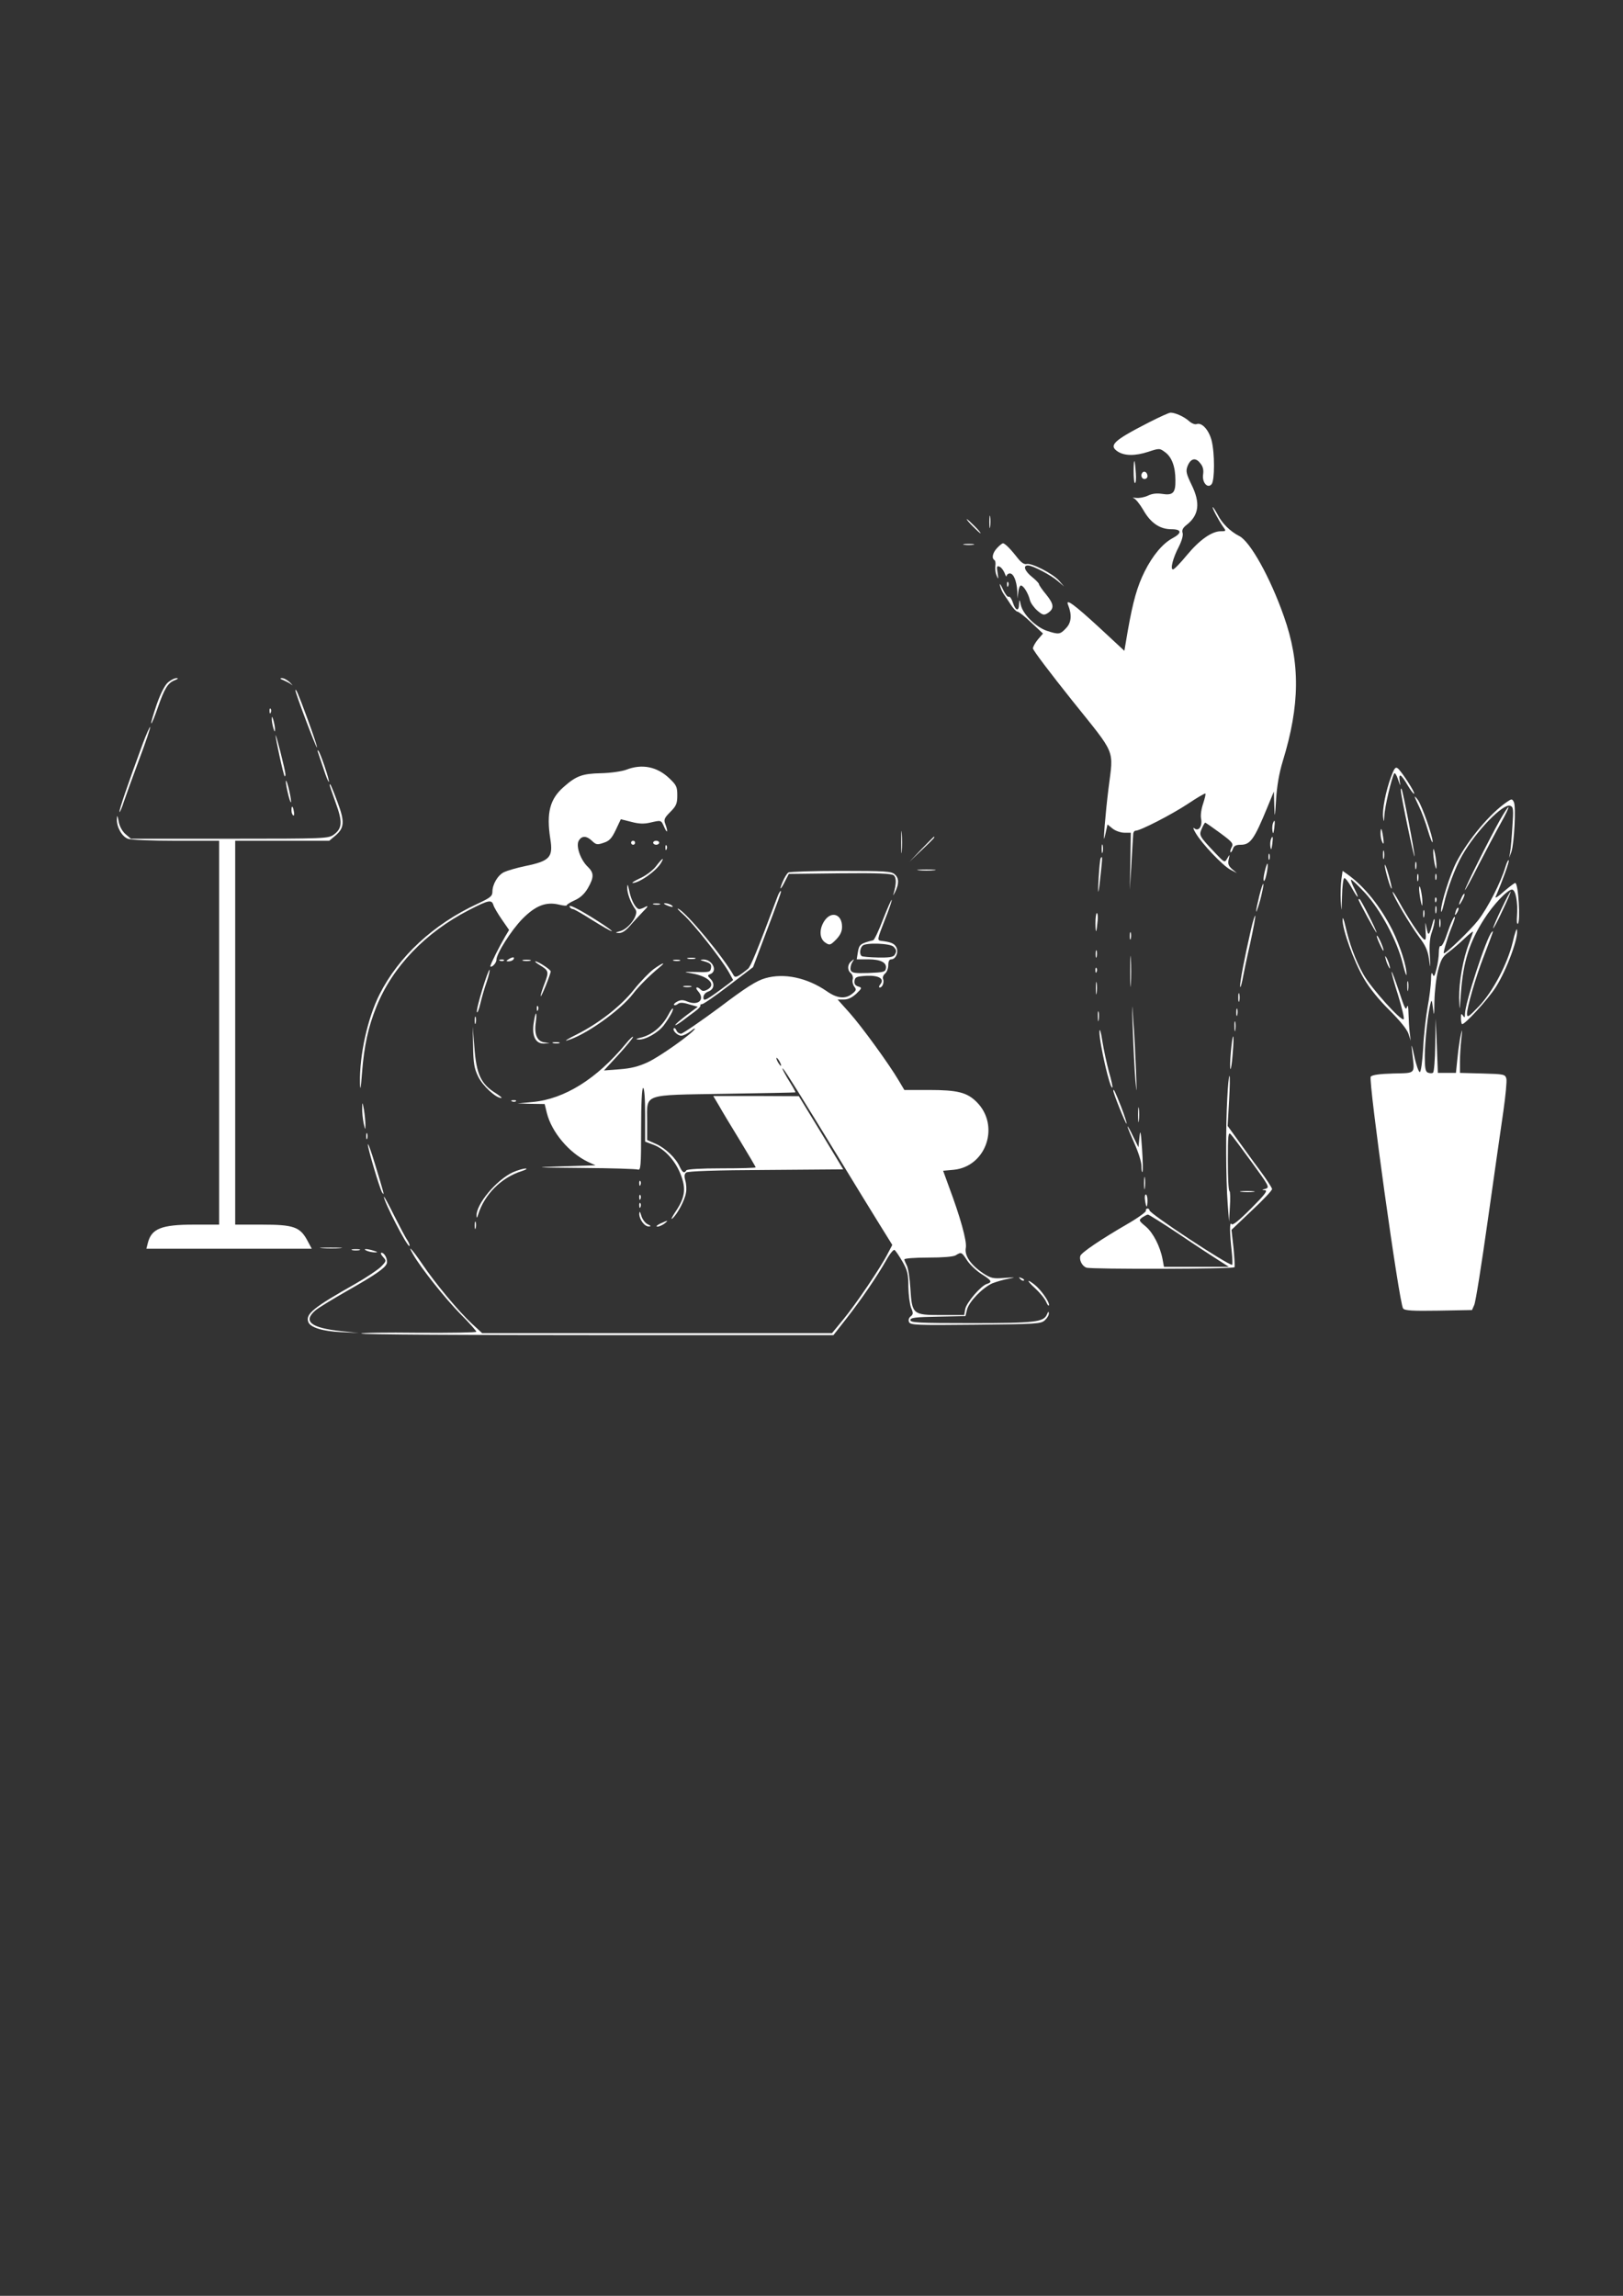 <?xml version="1.0" encoding="UTF-8" standalone="no"?>
<svg
   xmlns:dc="http://purl.org/dc/elements/1.1/"
   xmlns:cc="http://creativecommons.org/ns#"
   xmlns:rdf="http://www.w3.org/1999/02/22-rdf-syntax-ns#"
   xmlns:svg="http://www.w3.org/2000/svg"
   xmlns="http://www.w3.org/2000/svg"
   xmlns:sodipodi="http://sodipodi.sourceforge.net/DTD/sodipodi-0.dtd"
   xmlns:inkscape="http://www.inkscape.org/namespaces/inkscape"
   width="210mm"
   height="297mm"
   viewBox="0 0 210 297"
   version="1.1"
   id="svg8"
   inkscape:version="1.0.1 (0767f8302a, 2020-10-17)"
   sodipodi:docname="room-people.svg">
  <rect x="0" y="0" width="210" height="297" fill="#333333" stroke="none"/>
  <defs
     id="defs2">
    <clipPath
       clipPathUnits="userSpaceOnUse"
       id="clipPath857">
      <path
         d="M 0,0 H 1920 V 1080 H 0 Z"
         id="path855" />
    </clipPath>
    <clipPath
       clipPathUnits="userSpaceOnUse"
       id="clipPath927">
      <path
         d="M 0,0 H 1920 V 1080 H 0 Z"
         id="path925" />
    </clipPath>
    <clipPath
       clipPathUnits="userSpaceOnUse"
       id="clipPath959">
      <path
         d="M 0,0 H 1920 V 1080 H 0 Z"
         id="path957" />
    </clipPath>
    <clipPath
       clipPathUnits="userSpaceOnUse"
       id="clipPath997">
      <path
         d="M 0,0 H 1920 V 1080 H 0 Z"
         id="path995" />
    </clipPath>
    <clipPath
       clipPathUnits="userSpaceOnUse"
       id="clipPath1021">
      <path
         d="M 0,0 H 1920 V 1080 H 0 Z"
         id="path1019" />
    </clipPath>
    <clipPath
       clipPathUnits="userSpaceOnUse"
       id="clipPath1067">
      <path
         d="M 0,0 H 1920 V 1080 H 0 Z"
         id="path1065" />
    </clipPath>
  </defs>
  <sodipodi:namedview
     id="base"
     pagecolor="#ffffff"
     bordercolor="#666666"
     borderopacity="1.0"
     inkscape:pageopacity="0.0"
     inkscape:pageshadow="2"
     inkscape:zoom="0.7"
     inkscape:cx="392.90517"
     inkscape:cy="542.72975"
     inkscape:document-units="mm"
     inkscape:current-layer="layer1"
     inkscape:document-rotation="0"
     showgrid="false"
     inkscape:window-width="1480"
     inkscape:window-height="1023"
     inkscape:window-x="2207"
     inkscape:window-y="36"
     inkscape:window-maximized="0" />
  <g
     inkscape:label="Layer 1"
     inkscape:groupmode="layer"
     id="layer1">
    <g
       transform="matrix(0.026,0,0,-0.026,-63.427,185.985)"
       fill="#000000"
       stroke="none"
       id="g1499"
       style="fill:#ffffff">
      <path
         d="m 8158,5052 c -178,-91 -203,-115 -155,-146 33,-21 85,-22 150,-1 57,19 58,18 85,-2 33,-24 51,-72 51,-139 1,-63 -12,-77 -67,-68 -27,4 -50,1 -70,-9 -17,-8 -43,-13 -59,-11 -15,2 -20,1 -11,-2 9,-3 30,-29 47,-58 36,-64 82,-96 140,-96 52,0 54,-19 5,-45 -48,-26 -98,-85 -138,-165 -37,-74 -58,-148 -84,-295 l -17,-100 -125,116 c -125,115 -170,148 -155,112 20,-50 16,-88 -10,-115 -30,-32 -36,-33 -97,-13 -54,19 -117,81 -128,127 -7,31 -8,31 -9,6 -1,-39 -17,-35 -31,7 -6,19 -16,33 -21,29 -5,-3 -18,14 -29,38 -11,24 -17,32 -14,18 3,-14 12,-34 20,-45 8,-11 24,-35 35,-52 12,-18 26,-33 32,-33 7,-1 38,-25 69,-55 l 58,-54 -25,-29 c -14,-17 -25,-37 -25,-45 0,-9 88,-125 195,-259 222,-277 206,-238 181,-438 -15,-120 -28,-280 -20,-245 3,11 7,30 10,43 l 5,23 26,-21 c 14,-11 40,-20 58,-20 h 32 l -2,-142 -3,-143 8,130 c 4,72 8,138 9,148 0,9 6,17 12,17 23,0 177,79 259,133 46,31 86,54 88,52 3,-2 -3,-25 -11,-50 -9,-26 -14,-59 -10,-76 7,-37 -13,-65 -34,-47 -8,6 -5,-4 7,-24 31,-53 133,-160 171,-181 l 34,-18 -24,20 c -18,16 -22,27 -17,48 6,27 6,27 -7,5 -13,-22 -13,-22 -58,25 -83,88 -83,89 -69,123 7,16 15,30 17,30 3,0 36,-23 74,-51 61,-45 68,-53 58,-71 -6,-11 -8,-22 -6,-25 3,-2 8,5 12,16 5,16 15,21 39,21 48,0 67,27 132,185 l 33,80 2,-70 c 2,-66 3,-64 9,30 4,66 15,131 33,190 86,280 88,489 6,721 -68,194 -168,373 -222,400 -45,23 -86,63 -108,107 -11,20 -22,37 -24,37 -6,0 29,-66 51,-97 16,-22 16,-23 -11,-23 -45,0 -106,-43 -169,-119 -32,-39 -63,-71 -69,-71 -15,0 0,58 29,113 15,30 22,56 19,68 -5,14 1,26 19,40 63,49 70,110 25,201 -26,54 -29,67 -20,91 15,39 40,46 63,16 14,-16 18,-33 15,-55 -7,-40 22,-74 42,-50 16,19 16,155 0,218 -14,53 -49,91 -75,81 -8,-3 -25,4 -37,15 -23,21 -68,42 -92,42 -8,0 -56,-22 -107,-48 z"
         id="path1249"
         style="fill:#ffffff" />
      <path
         d="m 8081,4813 c 0,-35 2,-63 7,-63 4,0 6,21 4,48 -5,75 -10,82 -11,15 z"
         id="path1251"
         style="fill:#ffffff" />
      <path
         d="m 8126,4803 c -12,-12 -6,-33 9,-33 8,0 15,6 15,14 0,17 -14,28 -24,19 z"
         id="path1253"
         style="fill:#ffffff" />
      <path
         d="m 7363,4555 c 0,-27 2,-38 4,-22 2,15 2,37 0,50 -2,12 -4,0 -4,-28 z"
         id="path1255"
         style="fill:#ffffff" />
      <path
         d="m 7280,4535 c 19,-19 36,-35 39,-35 3,0 -10,16 -29,35 -19,19 -36,35 -39,35 -3,0 10,-16 29,-35 z"
         id="path1257"
         style="fill:#ffffff" />
      <path
         d="m 7238,4443 c 12,-2 32,-2 45,0 12,2 2,4 -23,4 -25,0 -35,-2 -22,-4 z"
         id="path1259"
         style="fill:#ffffff" />
      <path
         d="m 7402,4427 c -23,-24 -29,-52 -13,-61 4,-3 6,-16 4,-28 -2,-13 0,-34 6,-48 9,-22 10,-20 5,13 -5,31 -4,36 9,31 9,-3 20,-18 26,-32 5,-15 10,-21 10,-14 1,6 8,12 16,12 19,0 34,-38 37,-88 l 1,-37 4,33 c 2,17 8,32 13,32 13,0 37,-39 45,-73 4,-15 21,-38 37,-52 27,-23 33,-24 52,-12 33,22 31,44 -8,92 -20,24 -36,47 -36,52 0,4 -16,21 -35,36 -36,29 -46,57 -20,57 23,0 116,-49 150,-79 l 30,-26 -25,29 c -31,35 -136,89 -161,83 -12,-3 -26,6 -43,27 -34,44 -65,76 -75,76 -4,0 -17,-10 -29,-23 z"
         id="path1261"
         style="fill:#ffffff" />
      <path
         d="m 7451,4244 c 0,-11 3,-14 6,-6 3,7 2,16 -1,19 -3,4 -6,-2 -5,-13 z"
         id="path1263"
         style="fill:#ffffff" />
      <path
         d="m 3278,3760 c -16,-12 -37,-51 -58,-110 -17,-50 -30,-93 -28,-96 3,-2 17,33 33,79 33,95 50,123 85,136 15,6 19,10 9,10 -9,1 -27,-8 -41,-19 z"
         id="path1265"
         style="fill:#ffffff" />
      <path
         d="m 3850,3769 c 13,-6 32,-15 40,-22 9,-7 5,-2 -8,11 -13,12 -31,22 -40,21 -11,0 -9,-4 8,-10 z"
         id="path1267"
         style="fill:#ffffff" />
      <path
         d="m 3910,3717 c 0,-14 103,-287 107,-283 2,2 -19,66 -47,142 -48,130 -60,157 -60,141 z"
         id="path1269"
         style="fill:#ffffff" />
      <path
         d="m 3781,3614 c 0,-11 3,-14 6,-6 3,7 2,16 -1,19 -3,4 -6,-2 -5,-13 z"
         id="path1271"
         style="fill:#ffffff" />
      <path
         d="m 3792,3575 c 0,-11 4,-31 8,-45 6,-20 8,-21 8,-5 0,11 -4,31 -8,45 -6,20 -8,21 -8,5 z"
         id="path1273"
         style="fill:#ffffff" />
      <path
         d="m 3150,3453 c -74,-200 -120,-336 -116,-340 2,-2 12,20 21,49 10,29 44,124 77,212 33,87 57,160 55,162 -2,3 -19,-35 -37,-83 z"
         id="path1275"
         style="fill:#ffffff" />
      <path
         d="m 3811,3495 c -1,-14 39,-198 45,-204 2,-2 4,2 4,10 -1,20 -48,206 -49,194 z"
         id="path1277"
         style="fill:#ffffff" />
      <path
         d="m 4022,3410 c 3,-8 15,-46 28,-83 12,-38 24,-66 26,-64 5,5 -43,148 -53,156 -3,3 -4,-1 -1,-9 z"
         id="path1279"
         style="fill:#ffffff" />
      <path
         d="m 5555,3323 c -22,-8 -78,-16 -125,-17 -92,-2 -123,-13 -185,-68 -69,-60 -87,-129 -67,-258 15,-92 -2,-111 -125,-136 -43,-9 -90,-23 -105,-30 -32,-16 -58,-61 -58,-98 0,-22 -11,-30 -75,-60 -218,-101 -392,-262 -487,-451 -59,-117 -100,-302 -97,-440 1,-44 4,-31 10,50 11,138 31,228 72,330 80,198 244,369 460,480 99,51 113,53 122,25 3,-11 22,-43 42,-72 l 36,-52 -18,-30 c -30,-51 -75,-140 -75,-150 0,-5 7,-3 15,4 8,7 15,19 15,28 0,30 74,147 129,203 65,66 118,87 183,71 21,-5 38,-7 38,-3 0,4 18,15 40,25 27,12 48,31 65,60 31,54 31,76 0,106 -36,34 -60,102 -46,129 15,27 39,27 67,0 20,-19 26,-20 58,-9 28,9 40,22 60,64 l 25,53 52,-13 c 37,-10 63,-11 93,-4 57,13 55,14 71,-22 16,-37 20,-23 5,16 -8,21 -4,30 25,59 30,30 35,42 35,83 0,42 -4,51 -40,85 -61,58 -136,73 -215,42 z"
         id="path1281"
         style="fill:#ffffff" />
      <path
         d="m 9362,3288 c -26,-70 -45,-166 -39,-203 3,-25 4,-23 6,11 1,39 36,188 49,209 3,5 12,-8 19,-30 12,-36 13,-37 8,-7 -6,42 7,34 41,-24 15,-25 29,-43 31,-40 6,5 -61,109 -81,126 -12,9 -18,1 -34,-42 z"
         id="path1283"
         style="fill:#ffffff" />
      <path
         d="m 3862,3265 c 0,-11 6,-42 13,-70 7,-27 13,-41 13,-30 0,11 -6,43 -13,70 -7,28 -13,41 -13,30 z"
         id="path1285"
         style="fill:#ffffff" />
      <path
         d="m 4080,3247 c 0,-3 14,-43 30,-88 35,-95 33,-128 -10,-159 -27,-19 -43,-20 -518,-20 h -491 l -27,23 c -16,14 -30,39 -34,63 -6,32 -8,34 -9,11 -1,-39 25,-86 55,-97 14,-6 122,-10 240,-10 h 214 v -955 -955 h -125 c -163,0 -212,-20 -230,-92 l -7,-28 h 412 411 l -23,43 c -36,66 -69,77 -225,77 h -133 v 955 955 h 234 234 l 30,25 c 45,38 48,69 12,165 -29,78 -40,103 -40,87 z"
         id="path1287"
         style="fill:#ffffff" />
      <path
         d="m 9411,3219 c 1,-28 67,-344 68,-326 1,20 -59,330 -65,336 -2,2 -4,-2 -3,-10 z"
         id="path1289"
         style="fill:#ffffff" />
      <path
         d="m 9480,3189 c 0,-3 10,-25 22,-50 12,-24 32,-78 44,-119 12,-41 23,-66 23,-55 1,27 -52,176 -72,206 -9,13 -17,21 -17,18 z"
         id="path1291"
         style="fill:#ffffff" />
      <path
         d="m 9940,3164 c -83,-56 -192,-185 -252,-299 -32,-62 -78,-207 -77,-243 0,-15 6,0 14,33 17,76 56,181 91,242 69,121 204,260 239,247 16,-6 17,-17 11,-103 -3,-53 -8,-109 -11,-126 l -5,-30 11,30 c 14,41 24,228 12,248 -8,16 -11,16 -33,1 z"
         id="path1293"
         style="fill:#ffffff" />
      <path
         d="m 3890,3121 c 0,-11 4,-22 9,-25 4,-3 6,6 3,19 -5,30 -12,33 -12,6 z"
         id="path1295"
         style="fill:#ffffff" />
      <path
         d="m 9904,3073 c -57,-102 -174,-336 -174,-348 0,-5 31,51 68,125 38,74 88,168 111,209 23,41 40,76 37,78 -2,2 -21,-27 -42,-64 z"
         id="path1297"
         style="fill:#ffffff" />
      <path
         d="m 8774,3056 c -3,-8 -4,-25 -2,-38 3,-17 5,-13 9,15 5,38 2,47 -7,23 z"
         id="path1299"
         style="fill:#ffffff" />
      <path
         d="m 6924,2965 c 0,-49 1,-71 3,-48 2,23 2,64 0,90 -2,26 -3,8 -3,-42 z"
         id="path1301"
         style="fill:#ffffff" />
      <path
         d="m 9310,3004 c 0,-16 5,-36 10,-44 6,-10 7,-2 3,25 -7,49 -13,58 -13,19 z"
         id="path1303"
         style="fill:#ffffff" />
      <path
         d="m 7025,2928 -60,-63 63,60 c 58,55 67,65 59,65 -1,0 -29,-28 -62,-62 z"
         id="path1305"
         style="fill:#ffffff" />
      <path
         d="m 8764,2976 c -3,-8 -4,-25 -2,-38 3,-17 5,-13 9,15 5,38 2,47 -7,23 z"
         id="path1307"
         style="fill:#ffffff" />
      <path
         d="m 5580,2960 c 0,-5 5,-10 10,-10 6,0 10,5 10,10 0,6 -4,10 -10,10 -5,0 -10,-4 -10,-10 z"
         id="path1309"
         style="fill:#ffffff" />
      <path
         d="m 5690,2960 c 0,-5 7,-10 15,-10 8,0 15,5 15,10 0,6 -7,10 -15,10 -8,0 -15,-4 -15,-10 z"
         id="path1311"
         style="fill:#ffffff" />
      <path
         d="m 7922,2930 c 0,-19 2,-27 5,-17 2,9 2,25 0,35 -3,9 -5,1 -5,-18 z"
         id="path1313"
         style="fill:#ffffff" />
      <path
         d="m 5751,2934 c 0,-11 3,-14 6,-6 3,7 2,16 -1,19 -3,4 -6,-2 -5,-13 z"
         id="path1315"
         style="fill:#ffffff" />
      <path
         d="m 9572,2920 c -1,-14 3,-43 7,-65 6,-26 9,-31 9,-15 1,14 -3,43 -7,65 -6,26 -9,31 -9,15 z"
         id="path1317"
         style="fill:#ffffff" />
      <path
         d="m 9322,2900 c 0,-19 2,-27 5,-17 2,9 2,25 0,35 -3,9 -5,1 -5,-18 z"
         id="path1319"
         style="fill:#ffffff" />
      <path
         d="m 8752,2890 c 0,-14 2,-19 5,-12 2,6 2,18 0,25 -3,6 -5,1 -5,-13 z"
         id="path1321"
         style="fill:#ffffff" />
      <path
         d="m 7917,2883 c -3,-5 -7,-48 -10,-98 -6,-101 -1,-89 11,28 8,75 8,85 -1,70 z"
         id="path1323"
         style="fill:#ffffff" />
      <path
         d="m 5705,2844 c -15,-20 -50,-47 -79,-60 -28,-13 -45,-24 -38,-24 34,0 121,62 143,103 16,28 3,19 -26,-19 z"
         id="path1325"
         style="fill:#ffffff" />
      <path
         d="m 9931,2839 c -23,-77 -87,-202 -135,-264 -39,-50 -158,-165 -171,-165 -5,0 15,69 36,123 11,26 19,51 19,55 -1,16 -21,-27 -41,-86 -11,-34 -25,-60 -30,-56 -5,3 -9,-11 -9,-31 0,-20 -5,-57 -12,-83 -9,-37 -13,-42 -19,-26 -5,13 -8,3 -8,-30 -1,-27 -8,-87 -17,-134 -8,-46 -19,-137 -22,-203 -4,-68 -11,-120 -17,-120 -5,0 -18,35 -27,78 -14,64 -16,68 -11,23 13,-114 22,-105 -94,-108 -69,-2 -105,-7 -112,-16 -13,-16 142,-1131 161,-1153 8,-11 47,-13 177,-11 l 166,3 11,25 c 7,14 37,205 68,425 31,220 66,463 77,539 11,77 18,150 15,162 -6,22 -11,23 -119,26 l -112,3 v 55 c 0,30 3,82 7,115 5,47 5,52 -2,23 -5,-21 -13,-73 -17,-115 l -8,-78 h -45 -45 l -5,135 -6,135 -2,-132 c -1,-72 -6,-134 -11,-137 -5,-4 -16,-3 -25,0 -13,5 -16,22 -16,83 1,77 14,201 27,256 7,28 8,26 14,-20 5,-42 6,-36 7,38 1,48 9,117 18,152 14,53 22,69 53,91 20,15 55,45 79,68 23,22 42,37 42,33 0,-3 -9,-28 -19,-55 -30,-76 -51,-193 -50,-274 2,-72 2,-71 9,27 11,153 43,252 115,365 47,74 117,147 139,147 18,0 30,-63 25,-130 -2,-25 -1,-43 4,-40 14,9 3,203 -13,203 -4,0 -29,-19 -56,-42 -26,-24 -45,-36 -42,-28 37,86 68,174 66,182 -2,6 -10,-9 -17,-33 z"
         id="path1327"
         style="fill:#ffffff" />
      <path
         d="m 9482,2845 c 0,-16 2,-22 5,-12 2,9 2,23 0,30 -3,6 -5,-1 -5,-18 z"
         id="path1329"
         style="fill:#ffffff" />
      <path
         d="m 8733,2815 c -6,-25 -7,-45 -3,-45 8,0 23,80 17,86 -2,2 -8,-16 -14,-41 z"
         id="path1331"
         style="fill:#ffffff" />
      <path
         d="m 9331,2849 c -1,-19 29,-122 34,-117 2,2 -5,32 -15,68 -10,36 -19,58 -19,49 z"
         id="path1333"
         style="fill:#ffffff" />
      <path
         d="m 7013,2823 c 20,-2 54,-2 75,0 20,2 3,4 -38,4 -41,0 -58,-2 -37,-4 z"
         id="path1335"
         style="fill:#ffffff" />
      <path
         d="m 6363,2812 c -7,-4 -20,-26 -29,-47 -19,-46 -10,-42 14,7 l 17,33 254,3 c 188,2 257,-1 268,-10 14,-12 14,-42 -1,-93 -4,-11 0,-6 8,10 20,41 20,69 -2,88 -16,15 -50,17 -268,17 -137,0 -254,-4 -261,-8 z"
         id="path1337"
         style="fill:#ffffff" />
      <path
         d="m 9115,2778 c -3,-24 -5,-72 -3,-108 4,-60 4,-58 6,22 1,48 6,89 11,92 4,3 20,-17 35,-44 33,-60 45,-67 16,-9 -12,23 -19,43 -17,45 2,3 34,-27 70,-66 77,-84 159,-237 187,-350 10,-41 19,-67 19,-56 2,38 -32,144 -70,221 -59,117 -138,216 -221,276 l -27,19 z"
         id="path1339"
         style="fill:#ffffff" />
      <path
         d="m 9492,2785 c 0,-16 2,-22 5,-12 2,9 2,23 0,30 -3,6 -5,-1 -5,-18 z"
         id="path1341"
         style="fill:#ffffff" />
      <path
         d="m 9582,2790 c 0,-14 2,-19 5,-12 2,6 2,18 0,25 -3,6 -5,1 -5,-13 z"
         id="path1343"
         style="fill:#ffffff" />
      <path
         d="m 5561,2737 c -1,-27 17,-77 41,-109 18,-24 -31,-94 -74,-107 -28,-8 -29,-9 -9,-10 16,-1 34,11 55,35 17,20 47,52 66,72 23,23 28,31 13,24 -12,-7 -26,-12 -32,-12 -17,0 -41,44 -50,91 -7,33 -9,37 -10,16 z"
         id="path1345"
         style="fill:#ffffff" />
      <path
         d="m 8707,2698 c -9,-37 -17,-73 -16,-80 0,-7 9,19 20,57 10,39 17,74 16,80 -2,5 -11,-21 -20,-57 z"
         id="path1347"
         style="fill:#ffffff" />
      <path
         d="m 9502,2735 c -1,-11 3,-38 7,-60 7,-34 9,-35 9,-10 0,35 -15,101 -16,70 z"
         id="path1349"
         style="fill:#ffffff" />
      <path
         d="m 6311,2698 c -106,-283 -136,-354 -149,-365 -52,-42 -64,-47 -72,-32 -52,92 -232,309 -274,330 -11,6 0,-7 25,-29 48,-43 187,-218 225,-285 l 22,-40 -21,-17 c -112,-84 -127,-92 -127,-71 0,14 9,25 25,31 29,11 33,41 9,64 -14,14 -14,17 -1,22 41,15 11,75 -35,73 -18,-1 -15,-3 10,-10 26,-8 33,-14 30,-32 -3,-20 -8,-22 -73,-20 -67,1 -68,1 -22,-7 84,-15 123,-56 76,-81 -15,-8 -24,-8 -32,0 -19,19 -31,12 -14,-7 37,-41 3,-75 -53,-52 -21,9 -33,9 -50,0 -12,-6 -19,-14 -16,-17 3,-3 11,-1 19,5 9,8 25,8 56,-2 l 43,-12 -56,-42 c -31,-24 -56,-45 -56,-49 0,-3 15,6 33,19 17,13 46,35 64,48 18,13 30,26 28,30 -2,4 1,7 8,7 7,0 67,41 133,92 l 121,92 46,122 c 87,230 97,257 92,257 -3,0 -9,-10 -14,-22 z"
         id="path1351"
         style="fill:#ffffff" />
      <path
         d="m 9370,2715 c 0,-17 86,-162 131,-223 32,-42 44,-68 50,-111 7,-51 8,-49 4,19 -3,51 0,88 10,115 8,22 14,49 14,60 -1,11 -5,4 -10,-15 -17,-63 -22,-67 -30,-25 -7,37 -7,36 -5,-13 3,-42 1,-50 -10,-41 -18,15 -82,112 -121,184 -18,33 -33,55 -33,50 z"
         id="path1353"
         style="fill:#ffffff" />
      <path
         d="m 9912,2632 c -23,-48 -42,-92 -42,-97 0,-6 21,32 45,84 25,52 44,96 42,98 -2,1 -22,-36 -45,-85 z"
         id="path1355"
         style="fill:#ffffff" />
      <path
         d="m 9712,2685 c -17,-37 -14,-45 4,-12 9,16 14,31 11,33 -2,2 -9,-7 -15,-21 z"
         id="path1357"
         style="fill:#ffffff" />
      <path
         d="m 9581,2674 c 0,-11 3,-14 6,-6 3,7 2,16 -1,19 -3,4 -6,-2 -5,-13 z"
         id="path1359"
         style="fill:#ffffff" />
      <path
         d="m 6834,2579 c -21,-56 -43,-102 -49,-104 -63,-16 -70,-21 -76,-58 l -6,-37 h 57 c 62,0 94,-16 88,-46 -3,-17 -13,-19 -86,-22 -69,-2 -83,0 -89,14 -3,9 0,26 7,38 12,19 12,20 -3,7 -21,-16 -22,-45 -3,-60 8,-7 12,-21 9,-31 -3,-11 1,-27 8,-36 11,-14 10,-19 -10,-35 -34,-28 -76,-24 -128,13 -98,67 -212,91 -305,64 -43,-12 -97,-46 -229,-146 -96,-71 -181,-129 -190,-130 -9,0 -20,7 -23,16 -4,9 -9,14 -13,11 -9,-10 18,-37 37,-37 9,0 30,10 46,22 15,13 25,17 21,11 -16,-25 -175,-138 -234,-165 -45,-21 -84,-31 -140,-35 l -78,-6 73,79 c 39,43 72,83 72,88 0,5 -17,-10 -37,-35 -144,-174 -304,-274 -463,-289 l -75,-7 67,-2 68,-1 11,-45 c 24,-95 110,-197 203,-242 l 39,-18 -164,-5 c -153,-5 -147,-6 98,-8 144,-1 268,-5 277,-8 14,-5 16,16 16,200 0,131 4,206 10,206 6,0 10,-51 10,-134 v -133 l 45,-17 c 55,-22 108,-81 134,-152 25,-66 19,-110 -26,-177 -18,-27 -27,-44 -18,-37 24,20 62,90 68,127 4,17 2,45 -3,62 -6,21 -5,33 4,40 8,7 150,12 398,13 l 384,3 -110,182 -111,182 -213,1 h -213 l 28,-47 c 15,-27 62,-105 105,-175 43,-71 78,-130 78,-133 0,-3 -76,-5 -169,-5 -103,0 -172,-4 -176,-10 -10,-17 -19,-11 -33,18 -18,42 -71,93 -119,114 l -43,19 v 93 c 0,140 -29,130 389,137 190,3 347,6 349,7 1,1 -8,19 -21,40 -31,48 -52,90 -40,77 12,-12 100,-154 278,-445 75,-124 166,-271 201,-328 l 64,-103 -22,-42 C 6824,849 6696,660 6636,588 l -56,-68 h -871 -870 l -51,47 c -67,62 -184,203 -248,298 -51,75 -77,102 -43,44 39,-67 159,-218 234,-294 44,-44 79,-84 79,-88 0,-4 -130,-6 -289,-5 -159,2 -287,0 -284,-4 2,-5 532,-8 1177,-8 h 1173 l 65,83 c 75,96 152,209 198,290 17,31 36,54 41,51 5,-3 23,-29 39,-57 26,-45 30,-63 30,-127 1,-41 7,-88 14,-105 11,-25 10,-32 -2,-41 -9,-7 -13,-18 -9,-28 6,-16 34,-17 331,-14 302,3 325,4 345,22 12,11 21,26 20,35 0,11 -3,9 -9,-5 -16,-39 -57,-44 -376,-44 -261,0 -304,2 -304,15 0,12 24,15 137,17 l 137,3 8,33 c 11,40 77,108 126,130 21,8 57,19 82,23 37,7 33,7 -20,4 -59,-5 -69,-2 -108,23 -62,42 -94,88 -86,127 6,33 -28,154 -85,306 l -28,77 54,5 c 161,17 230,220 113,337 -48,48 -95,60 -239,60 h -121 l -28,47 c -47,80 -181,265 -244,336 l -60,67 h 31 c 21,0 41,10 62,29 29,28 29,30 9,36 -15,5 -20,13 -18,28 3,19 10,22 59,25 63,3 92,-15 69,-43 -7,-9 -8,-15 -2,-15 13,0 23,26 16,43 -3,8 2,20 11,27 8,7 15,25 15,41 0,19 5,29 15,29 22,0 38,36 25,60 -10,19 -26,26 -76,32 -20,3 -19,7 18,102 22,54 37,100 35,102 -2,2 -21,-41 -43,-97 z m 52,-136 c 16,-17 17,-23 5,-42 -7,-10 -29,-13 -82,-12 -40,1 -76,4 -81,7 -12,8 -10,38 4,52 16,16 136,12 154,-5 z m -566,-573 c 6,-11 8,-20 6,-20 -3,0 -10,9 -16,20 -6,11 -8,20 -6,20 3,0 10,-9 16,-20 z m 933,-989 c 14,-21 46,-51 71,-67 51,-32 55,-40 27,-49 -30,-9 -101,-92 -108,-125 l -5,-30 h -113 c -143,0 -147,3 -155,133 -3,51 -11,102 -18,114 -6,12 -12,26 -12,30 0,5 53,9 118,9 73,0 124,4 137,11 29,18 30,17 58,-26 z"
         id="path1361"
         style="fill:#ffffff" />
      <path
         d="m 9200,2678 c 0,-8 89,-172 90,-165 0,11 -79,167 -85,167 -3,0 -5,-1 -5,-2 z"
         id="path1363"
         style="fill:#ffffff" />
      <path
         d="m 5693,2653 c 9,-2 23,-2 30,0 6,3 -1,5 -18,5 -16,0 -22,-2 -12,-5 z"
         id="path1365"
         style="fill:#ffffff" />
      <path
         d="m 5755,2650 c 27,-12 43,-12 25,0 -8,5 -22,9 -30,9 -10,0 -8,-3 5,-9 z"
         id="path1367"
         style="fill:#ffffff" />
      <path
         d="m 5275,2640 c 3,-6 11,-10 16,-10 5,0 49,-25 96,-55 48,-30 91,-55 97,-55 5,0 -29,25 -77,55 -90,57 -143,83 -132,65 z"
         id="path1369"
         style="fill:#ffffff" />
      <path
         d="m 9582,2625 c 0,-16 2,-22 5,-12 2,9 2,23 0,30 -3,6 -5,-1 -5,-18 z"
         id="path1371"
         style="fill:#ffffff" />
      <path
         d="m 9686,2625 c -9,-26 -7,-32 5,-12 6,10 9,21 6,23 -2,3 -7,-2 -11,-11 z"
         id="path1373"
         style="fill:#ffffff" />
      <path
         d="m 9522,2605 c 0,-16 2,-22 5,-12 2,9 2,23 0,30 -3,6 -5,-1 -5,-18 z"
         id="path1375"
         style="fill:#ffffff" />
      <path
         d="m 7891,2558 c 1,-55 5,-50 11,15 2,20 0,37 -4,37 -4,0 -7,-24 -7,-52 z"
         id="path1377"
         style="fill:#ffffff" />
      <path
         d="m 6540,2568 c -25,-41 -22,-86 7,-105 21,-14 25,-13 53,15 21,22 30,40 30,64 0,65 -56,81 -90,26 z"
         id="path1379"
         style="fill:#ffffff" />
      <path
         d="m 8665,2528 c -33,-144 -55,-261 -54,-282 1,-11 5,2 11,29 5,28 22,110 39,184 16,74 28,136 25,138 -2,2 -12,-29 -21,-69 z"
         id="path1381"
         style="fill:#ffffff" />
      <path
         d="m 9121,2578 c -2,-48 57,-210 105,-292 29,-50 76,-108 129,-160 52,-52 87,-95 94,-117 l 11,-34 -5,40 c -3,22 -5,65 -6,95 -1,36 -3,47 -8,32 -5,-19 -13,-2 -39,78 -19,56 -35,100 -37,98 -2,-2 12,-54 32,-116 19,-62 32,-116 28,-120 -12,-12 -162,155 -200,222 -40,71 -70,153 -90,241 -8,35 -14,49 -14,33 z"
         id="path1383"
         style="fill:#ffffff" />
      <path
         d="m 9602,2560 c 0,-19 2,-27 5,-17 2,9 2,25 0,35 -3,9 -5,1 -5,-18 z"
         id="path1385"
         style="fill:#ffffff" />
      <path
         d="m 9968,2467 c -26,-109 -99,-247 -168,-320 -51,-53 -59,-59 -60,-39 0,33 43,183 84,288 51,134 50,130 39,119 -25,-24 -133,-353 -133,-407 0,-19 -2,-20 -10,-8 -8,12 -10,10 -10,-11 0,-14 2,-28 5,-31 9,-9 130,123 168,183 56,88 117,255 105,288 -1,6 -11,-22 -20,-62 z"
         id="path1387"
         style="fill:#ffffff" />
      <path
         d="m 8062,2495 c 0,-16 2,-22 5,-12 2,9 2,23 0,30 -3,6 -5,-1 -5,-18 z"
         id="path1389"
         style="fill:#ffffff" />
      <path
         d="m 9291,2495 c 0,-5 9,-28 20,-50 10,-22 16,-29 13,-15 -7,28 -33,80 -33,65 z"
         id="path1391"
         style="fill:#ffffff" />
      <path
         d="m 8064,2320 c 0,-69 1,-97 3,-62 2,34 2,90 0,125 -2,34 -3,6 -3,-63 z"
         id="path1393"
         style="fill:#ffffff" />
      <path
         d="m 7892,2405 c 0,-16 2,-22 5,-12 2,9 2,23 0,30 -3,6 -5,-1 -5,-18 z"
         id="path1395"
         style="fill:#ffffff" />
      <path
         d="m 9336,2380 c 3,-14 11,-32 16,-40 6,-10 7,-7 2,10 -3,14 -11,32 -16,40 -6,10 -7,7 -2,-10 z"
         id="path1397"
         style="fill:#ffffff" />
      <path
         d="m 4970,2380 c -13,-8 -13,-10 2,-10 9,0 20,5 23,10 8,13 -5,13 -25,0 z"
         id="path1399"
         style="fill:#ffffff" />
      <path
         d="m 5863,2383 c 9,-2 25,-2 35,0 9,3 1,5 -18,5 -19,0 -27,-2 -17,-5 z"
         id="path1401"
         style="fill:#ffffff" />
      <path
         d="m 4928,2373 c 7,-3 16,-2 19,1 4,3 -2,6 -13,5 -11,0 -14,-3 -6,-6 z"
         id="path1403"
         style="fill:#ffffff" />
      <path
         d="m 5043,2373 c 9,-2 25,-2 35,0 9,3 1,5 -18,5 -19,0 -27,-2 -17,-5 z"
         id="path1405"
         style="fill:#ffffff" />
      <path
         d="m 5793,2373 c 9,-2 23,-2 30,0 6,3 -1,5 -18,5 -16,0 -22,-2 -12,-5 z"
         id="path1407"
         style="fill:#ffffff" />
      <path
         d="m 5126,2351 c 44,-27 46,-32 24,-90 -11,-28 -20,-57 -20,-64 1,-12 50,109 50,123 0,9 -63,50 -76,50 -5,0 5,-9 22,-19 z"
         id="path1409"
         style="fill:#ffffff" />
      <path
         d="m 5692,2331 c -22,-17 -66,-62 -97,-101 -65,-82 -172,-166 -282,-222 -43,-21 -67,-36 -53,-32 90,24 268,151 331,234 27,36 84,92 129,129 38,31 18,25 -28,-8 z"
         id="path1411"
         style="fill:#ffffff" />
      <path
         d="m 7891,2324 c 0,-11 3,-14 6,-6 3,7 2,16 -1,19 -3,4 -6,-2 -5,-13 z"
         id="path1413"
         style="fill:#ffffff" />
      <path
         d="m 4840,2231 c -17,-56 -30,-107 -27,-114 2,-6 10,13 17,43 7,30 21,79 32,109 10,30 16,56 14,59 -3,2 -19,-41 -36,-97 z"
         id="path1415"
         style="fill:#ffffff" />
      <path
         d="m 7893,2235 c 0,-27 2,-38 4,-22 2,15 2,37 0,50 -2,12 -4,0 -4,-28 z"
         id="path1417"
         style="fill:#ffffff" />
      <path
         d="m 9443,2245 c 0,-22 2,-30 4,-17 2,12 2,30 0,40 -3,9 -5,-1 -4,-23 z"
         id="path1419"
         style="fill:#ffffff" />
      <path
         d="m 5843,2243 c 9,-2 25,-2 35,0 9,3 1,5 -18,5 -19,0 -27,-2 -17,-5 z"
         id="path1421"
         style="fill:#ffffff" />
      <path
         d="m 8602,2190 c 0,-19 2,-27 5,-17 2,9 2,25 0,35 -3,9 -5,1 -5,-18 z"
         id="path1423"
         style="fill:#ffffff" />
      <path
         d="m 8077,2030 c 3,-91 9,-205 13,-255 7,-72 7,-62 3,50 -3,77 -9,192 -14,255 -6,96 -7,88 -2,-50 z"
         id="path1425"
         style="fill:#ffffff" />
      <path
         d="m 5111,2134 c 0,-11 3,-14 6,-6 3,7 2,16 -1,19 -3,4 -6,-2 -5,-13 z"
         id="path1427"
         style="fill:#ffffff" />
      <path
         d="m 5765,2103 c -32,-59 -82,-100 -138,-113 -24,-6 -26,-8 -9,-9 34,-2 98,35 125,71 29,39 50,78 45,83 -2,3 -13,-12 -23,-32 z"
         id="path1429"
         style="fill:#ffffff" />
      <path
         d="m 8592,2115 c 0,-16 2,-22 5,-12 2,9 2,23 0,30 -3,6 -5,-1 -5,-18 z"
         id="path1431"
         style="fill:#ffffff" />
      <path
         d="m 7903,2095 c 0,-22 2,-30 4,-17 2,12 2,30 0,40 -3,9 -5,-1 -4,-23 z"
         id="path1433"
         style="fill:#ffffff" />
      <path
         d="m 5095,2060 c -9,-64 11,-101 53,-99 l 27,2 -28,4 c -35,6 -50,41 -41,100 3,23 4,43 1,43 -3,0 -8,-23 -12,-50 z"
         id="path1435"
         style="fill:#ffffff" />
      <path
         d="m 4802,2075 c 0,-16 2,-22 5,-12 2,9 2,23 0,30 -3,6 -5,-1 -5,-18 z"
         id="path1437"
         style="fill:#ffffff" />
      <path
         d="m 8583,2045 c 0,-22 2,-30 4,-17 2,12 2,30 0,40 -3,9 -5,-1 -4,-23 z"
         id="path1439"
         style="fill:#ffffff" />
      <path
         d="m 7911,2020 c -1,-54 53,-289 64,-278 3,2 -5,38 -17,79 -11,41 -26,110 -33,154 -7,46 -13,65 -14,45 z"
         id="path1441"
         style="fill:#ffffff" />
      <path
         d="m 4794,1945 c 1,-82 6,-109 25,-148 22,-46 88,-107 115,-107 6,0 -6,10 -26,23 -75,46 -98,94 -108,232 l -8,100 z"
         id="path1443"
         style="fill:#ffffff" />
      <path
         d="m 8565,1920 c -4,-45 -5,-83 -2,-86 2,-3 8,32 11,77 4,44 5,83 3,85 -3,3 -8,-31 -12,-76 z"
         id="path1445"
         style="fill:#ffffff" />
      <path
         d="m 5193,1963 c 9,-2 23,-2 30,0 6,3 -1,5 -18,5 -16,0 -22,-2 -12,-5 z"
         id="path1447"
         style="fill:#ffffff" />
      <path
         d="m 8547,1688 c -8,-139 -7,-403 2,-523 l 7,-90 4,73 c 3,41 2,76 -2,79 -5,2 -8,70 -8,151 0,127 2,144 14,132 8,-8 55,-71 105,-140 86,-118 90,-125 68,-132 -19,-5 -20,-6 -2,-7 15,-1 -2,-23 -70,-91 -61,-61 -92,-86 -97,-77 -10,15 -9,-46 1,-135 4,-38 5,-68 2,-68 -24,0 -411,255 -411,271 0,5 -4,9 -10,9 -6,0 -9,-5 -8,-11 2,-5 -37,-34 -87,-63 -140,-81 -232,-144 -239,-161 -7,-20 8,-51 30,-59 23,-9 732,-7 737,2 2,4 0,47 -5,97 l -10,89 101,96 c 56,52 101,100 101,107 0,6 -28,49 -62,95 -34,45 -83,114 -110,151 l -49,68 7,125 c 4,68 5,124 2,124 -3,0 -8,-51 -11,-112 z m -239,-676 c 81,-55 170,-113 197,-130 l 50,-32 h -161 -162 l -7,38 c -12,64 -47,132 -84,163 -35,29 -35,31 -17,45 11,7 24,14 28,14 5,0 75,-44 156,-98 z"
         id="path1449"
         style="fill:#ffffff" />
      <path
         d="m 7980,1726 c 0,-13 62,-167 66,-164 2,2 -10,40 -27,84 -30,76 -39,95 -39,80 z"
         id="path1451"
         style="fill:#ffffff" />
      <path
         d="m 4988,1673 c 7,-3 16,-2 19,1 4,3 -2,6 -13,5 -11,0 -14,-3 -6,-6 z"
         id="path1453"
         style="fill:#ffffff" />
      <path
         d="m 4242,1640 c -1,-19 3,-53 7,-75 8,-35 9,-36 9,-10 0,17 -3,50 -7,75 -8,42 -9,43 -9,10 z"
         id="path1455"
         style="fill:#ffffff" />
      <path
         d="m 8103,1605 c 0,-33 2,-45 4,-27 2,18 2,45 0,60 -2,15 -4,0 -4,-33 z"
         id="path1457"
         style="fill:#ffffff" />
      <path
         d="m 8051,1548 c -1,-4 15,-41 34,-84 19,-42 35,-92 35,-112 0,-19 2,-33 5,-30 3,3 2,54 -2,114 -6,90 -9,100 -13,59 l -5,-50 -27,55 c -14,30 -27,52 -27,48 z"
         id="path1459"
         style="fill:#ffffff" />
      <path
         d="m 4262,1500 c 0,-14 2,-19 5,-12 2,6 2,18 0,25 -3,6 -5,1 -5,-13 z"
         id="path1461"
         style="fill:#ffffff" />
      <path
         d="m 4270,1459 c 0,-21 59,-219 71,-239 13,-18 12,-15 -35,140 -19,63 -35,108 -36,99 z"
         id="path1463"
         style="fill:#ffffff" />
      <path
         d="m 4993,1321 c -83,-38 -185,-160 -182,-218 0,-12 3,-10 8,7 31,100 115,184 216,216 22,7 31,13 20,13 -11,0 -39,-8 -62,-18 z"
         id="path1465"
         style="fill:#ffffff" />
      <path
         d="m 8133,1265 c 0,-27 2,-38 4,-22 2,15 2,37 0,50 -2,12 -4,0 -4,-28 z"
         id="path1467"
         style="fill:#ffffff" />
      <path
         d="m 5621,1264 c 0,-11 3,-14 6,-6 3,7 2,16 -1,19 -3,4 -6,-2 -5,-13 z"
         id="path1469"
         style="fill:#ffffff" />
      <path
         d="m 8618,1223 c 18,-2 45,-2 60,0 15,2 0,4 -33,4 -33,0 -45,-2 -27,-4 z"
         id="path1471"
         style="fill:#ffffff" />
      <path
         d="m 5621,1194 c 0,-11 3,-14 6,-6 3,7 2,16 -1,19 -3,4 -6,-2 -5,-13 z"
         id="path1473"
         style="fill:#ffffff" />
      <path
         d="m 8138,1180 c 2,-16 6,-30 8,-30 2,0 4,14 4,30 0,17 -4,30 -8,30 -5,0 -7,-13 -4,-30 z"
         id="path1475"
         style="fill:#ffffff" />
      <path
         d="m 4350,1199 c -1,-23 118,-254 127,-245 3,2 -2,15 -10,28 -9,12 -38,68 -66,123 -27,55 -50,97 -51,94 z"
         id="path1477"
         style="fill:#ffffff" />
      <path
         d="m 5621,1154 c 0,-11 3,-14 6,-6 3,7 2,16 -1,19 -3,4 -6,-2 -5,-13 z"
         id="path1479"
         style="fill:#ffffff" />
      <path
         d="m 5621,1115 c -1,-28 26,-65 47,-64 13,0 12,3 -6,11 -12,6 -26,25 -31,42 -6,21 -9,25 -10,11 z"
         id="path1481"
         style="fill:#ffffff" />
      <path
         d="m 4802,1055 c 0,-16 2,-22 5,-12 2,9 2,23 0,30 -3,6 -5,-1 -5,-18 z"
         id="path1483"
         style="fill:#ffffff" />
      <path
         d="m 5725,1065 c -16,-8 -23,-14 -14,-15 8,0 24,7 35,15 23,18 18,18 -21,0 z"
         id="path1485"
         style="fill:#ffffff" />
      <path
         d="m 4043,943 c 26,-2 67,-2 90,0 23,2 2,3 -48,3 -49,0 -68,-1 -42,-3 z"
         id="path1487"
         style="fill:#ffffff" />
      <path
         d="m 4193,933 c 9,-2 25,-2 35,0 9,3 1,5 -18,5 -19,0 -27,-2 -17,-5 z"
         id="path1489"
         style="fill:#ffffff" />
      <path
         d="m 4265,930 c 11,-5 29,-8 40,-8 16,0 15,2 -5,8 -34,11 -60,11 -35,0 z"
         id="path1491"
         style="fill:#ffffff" />
      <path
         d="m 4345,900 c 18,-20 18,-21 -9,-49 -15,-15 -73,-54 -129,-86 -207,-117 -249,-150 -233,-190 10,-27 73,-46 165,-50 l 86,-4 -87,9 c -152,16 -193,49 -128,104 17,14 88,57 158,97 139,79 187,112 196,135 7,18 -10,54 -26,54 -6,0 -3,-9 7,-20 z"
         id="path1493"
         style="fill:#ffffff" />
      <path
         d="m 7517,789 c 7,-7 15,-10 18,-7 3,3 -2,9 -12,12 -14,6 -15,5 -6,-5 z"
         id="path1495"
         style="fill:#ffffff" />
      <path
         d="m 7591,743 c 23,-21 48,-51 55,-68 7,-16 13,-23 14,-14 0,18 -42,77 -73,101 -41,32 -38,19 4,-19 z"
         id="path1497"
         style="fill:#ffffff" />
    </g>
  </g>
</svg>
